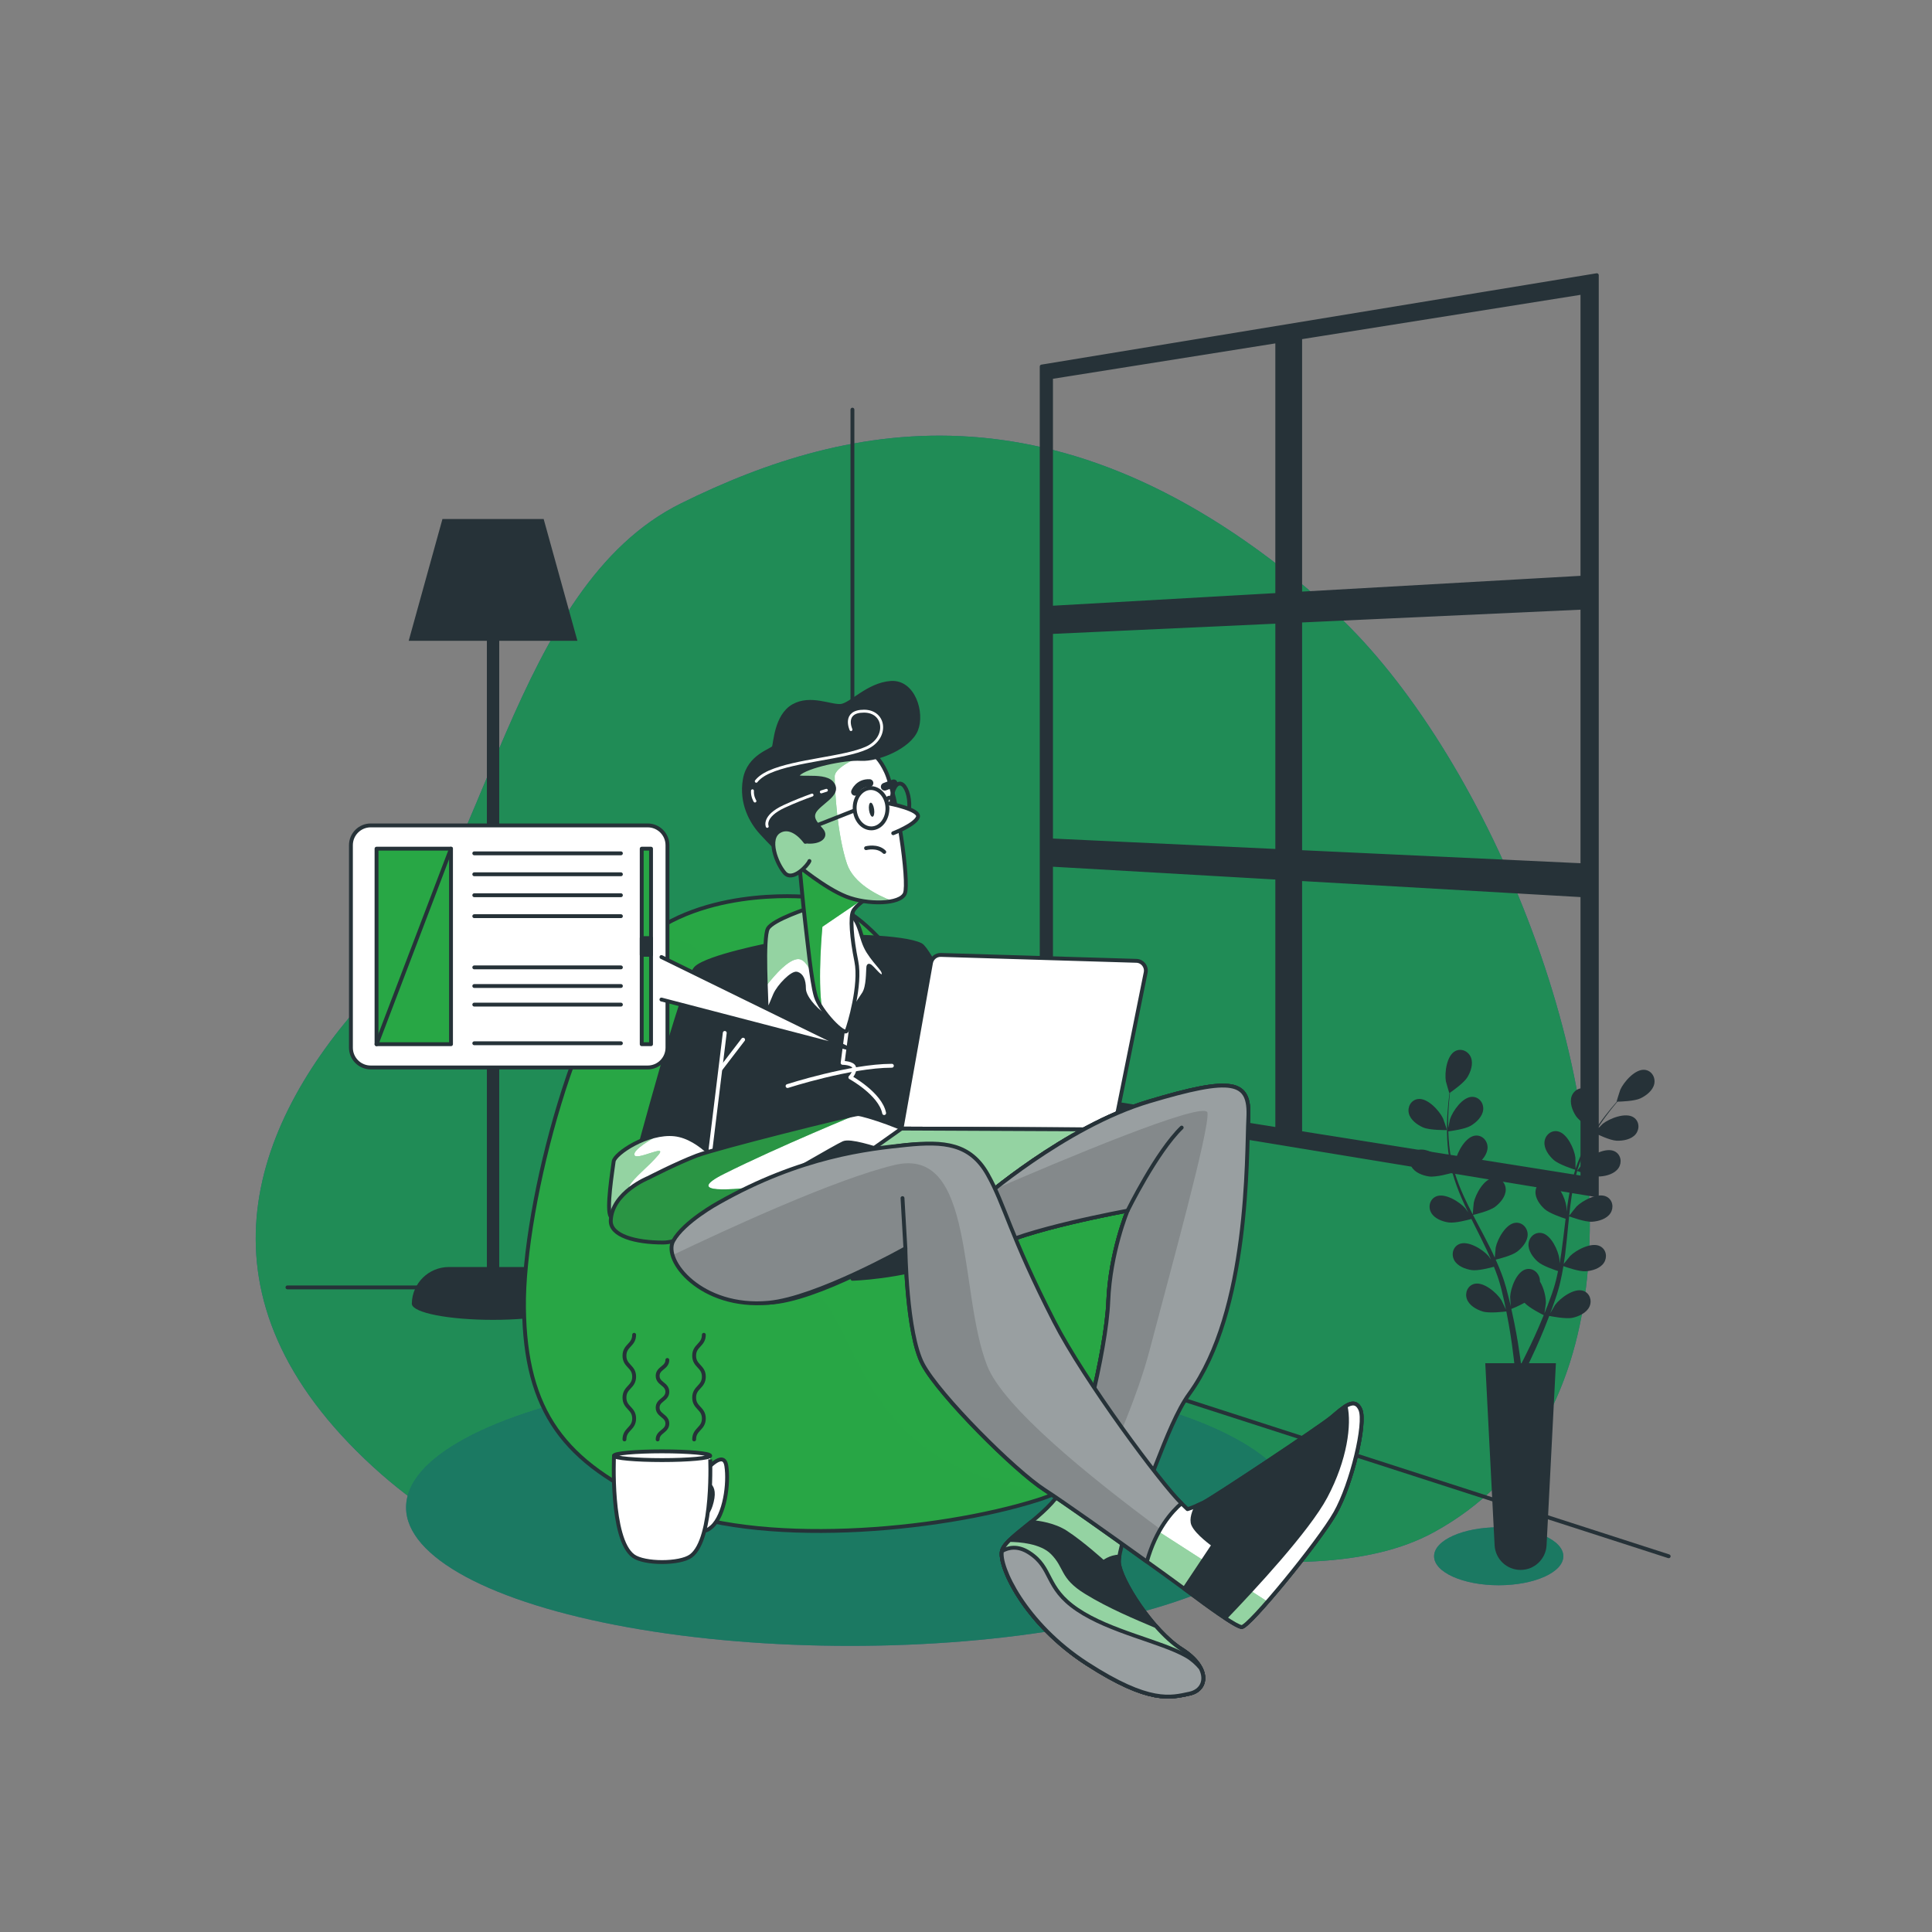 <?xml version="1.0" encoding="utf-8"?>
<!-- Generator: Adobe Illustrator 16.0.0, SVG Export Plug-In . SVG Version: 6.00 Build 0)  -->
<!DOCTYPE svg PUBLIC "-//W3C//DTD SVG 1.0//EN" "http://www.w3.org/TR/2001/REC-SVG-20010904/DTD/svg10.dtd">
<svg version="1.0" xmlns:x="http://ns.adobe.com/Extensibility/1.0/" xmlns:i="http://ns.adobe.com/AdobeIllustrator/10.0/" xmlns:graph="http://ns.adobe.com/Graphs/1.0/"
	 xmlns="http://www.w3.org/2000/svg" xmlns:xlink="http://www.w3.org/1999/xlink" xmlns:a="http://ns.adobe.com/AdobeSVGViewerExtensions/3.0/"
	 x="0px" y="0px" width="500px" height="500px" viewBox="0 0 500 500" enable-background="new 0 0 500 500" xml:space="preserve">
<rect x="0" y="0" width="500" height="500" fill="#808080" stroke="none"/>
<g id="Background_Simple">
	<g>
		<path fill="#0F4C81" d="M410.462,333.103c7.476-61.053-28.745-142.198-66.297-175.707
			c-67.794-60.492-124.115-48.794-167.919-27.126c-43.805,21.668-50.063,94.005-80.31,126.734
			c-30.246,32.729-47.452,76.751-1.561,120.573c45.891,43.823,82.913,21.556,130.89,18.778
			c47.977-2.776,111.598,19.104,146.018,0.077C395.317,383.146,407.157,360.087,410.462,333.103z"/>
		<path opacity="0.7" fill="#28A745" d="M410.462,333.103c7.476-61.053-28.745-142.198-66.297-175.707
			c-67.794-60.492-124.115-48.794-167.919-27.126c-43.805,21.668-50.063,94.005-80.31,126.734
			c-30.246,32.729-47.452,76.751-1.561,120.573c45.891,43.823,82.913,21.556,130.89,18.778
			c47.977-2.776,111.598,19.104,146.018,0.077C395.317,383.146,407.157,360.087,410.462,333.103z"/>
	</g>
</g>
<g id="Background">
	<g>
		<g>
			
				<line fill="none" stroke="#263238" stroke-linecap="round" stroke-linejoin="round" stroke-miterlimit="10" x1="220.608" y1="330.952" x2="220.608" y2="106.013"/>
			<polyline fill="none" stroke="#263238" stroke-linecap="round" stroke-linejoin="round" stroke-miterlimit="10" points="
				74.393,333.177 216.285,333.177 431.853,402.759 			"/>
		</g>
		<path fill="#263238" d="M139.032,327.902h-9.829V165.837h20.229l-8.732-31.511h-26.195l-8.732,31.511h20.229v162.065h-9.829
			c-5.24,0-9.493,4.2-9.591,9.418c-0.002,0.023-0.009,0.048-0.009,0.072c0,0.011,0.003,0.021,0.004,0.031
			c0,0.026-0.004,0.052-0.004,0.078l0,0h0.014c0.293,2.261,9.578,4.075,20.997,4.075s20.703-1.814,20.997-4.075h0.052l0,0
			C148.632,332.2,144.334,327.902,139.032,327.902z"/>
		<path fill="#263238" stroke="#263238" stroke-linecap="round" stroke-linejoin="round" stroke-miterlimit="10" d="M269.589,94.858
			v190.825l143.667,23.636V71.222L269.589,94.858z M409.532,149.498l-73.05,4.137V87.342l73.05-11.624V149.498z M336.482,160.613
			l73.05-3.35v66.661l-73.05-3.415V160.613z M330.556,220.232l-58.552-2.737V163.57l58.552-2.685V220.232z M330.556,88.285v65.686
			l-58.552,3.316V97.603L330.556,88.285z M272.004,223.778l58.552,3.369v65.109l-58.552-9.316V223.778z M336.482,293.199v-65.711
			l73.05,4.203v73.132L336.482,293.199z"/>
	</g>
</g>
<g id="Character">
	<g>
		<g>
			<g>
				<ellipse fill="#0F4C81" cx="220.037" cy="390.139" rx="114.946" ry="35.814"/>
				<ellipse opacity="0.5" fill="#28A745" cx="220.037" cy="390.139" rx="114.946" ry="35.814"/>
			</g>
			<g>
				<defs>
					<path id="XMLID_4_" d="M210.326,232.238c0,0-26.05-3.085-43.188,10.283c-17.138,13.367-31.876,69.237-31.534,95.973
						s10.283,40.103,35.304,51.071c25.021,10.968,71.637,6.854,97.687-1.371c26.05-8.227,34.618-37.019,34.275-52.442
						s-17.48-33.248-23.308-37.019c-5.826-3.77-22.279-11.653-30.505-23.993C240.831,262.4,228.834,235.665,210.326,232.238z"/>
				</defs>
				<use xlink:href="#XMLID_4_"  overflow="visible" fill="#28A745"/>
				<clipPath id="XMLID_17_">
					<use xlink:href="#XMLID_4_"  overflow="visible"/>
				</clipPath>
				<path opacity="0.13" clip-path="url(#XMLID_17_)" fill="#28A745" d="M273.372,386.371c-9.85-1.329-21.53-4.003-30.372-9.371
					c-18.667-11.333-23.333-32.667-30-40.667s-18.667-7.333-24-16c-5.333-8.666,3.333-72.667-12-76.667
					c-4.12-1.075-7.222-1.423-9.566-1.365c-0.098,0.075-0.199,0.143-0.296,0.219c-17.138,13.367-31.876,69.237-31.534,95.973
					s10.283,40.103,35.304,51.071c25.021,10.968,71.637,6.854,97.687-1.371C270.259,387.668,271.849,387.056,273.372,386.371z"/>
				
					<use xlink:href="#XMLID_4_"  overflow="visible" fill="none" stroke="#263238" stroke-linecap="round" stroke-linejoin="round" stroke-miterlimit="10"/>
			</g>
			<g>
				<g>
					<path fill="#263238" stroke="#263238" stroke-linecap="round" stroke-linejoin="round" stroke-miterlimit="10" d="
						M200.068,244.319c0,0-17,3.25-20,6.25s-15.5,50-15.5,50s5.5-1.5,10.5,0.5s5.5,7.25,6,9.75s0.75,9,0.75,9
						s50.534-4.515,61.284-7.015c10.75-2.5,27.11-3.649,27.11-3.649s-27.644-62.336-31.894-64.586s-22-2.5-24.5-2
						S200.068,244.319,200.068,244.319z"/>
					
						<line fill="none" stroke="#FFFFFF" stroke-linecap="round" stroke-linejoin="round" stroke-miterlimit="10" x1="183.318" y1="302.069" x2="187.568" y2="267.319"/>
					
						<line fill="none" stroke="#FFFFFF" stroke-linecap="round" stroke-linejoin="round" stroke-miterlimit="10" x1="186.568" y1="276.569" x2="192.318" y2="269.069"/>
					<path fill="none" stroke="#FFFFFF" stroke-linecap="round" stroke-linejoin="round" stroke-miterlimit="10" d="
						M203.818,281.069c0,0,16.25-5.25,27-5.25"/>
					<path fill="none" stroke="#FFFFFF" stroke-linecap="round" stroke-linejoin="round" stroke-miterlimit="10" d="
						M219.156,266.736l-1.088,8.333c0,0,2.75,0,3,1.25s-1,2.5-1,2.5s7.75,4.25,8.75,9.25"/>
				</g>
				<g>
					<defs>
						<path id="XMLID_14_" d="M209.401,234.986c0,0-9.333,3-10.667,5.333c-1.333,2.333-0.333,18.667-0.333,20.667
							s1.167-1.167,2.167-3.5c1-2.334,4.5-5.834,5.667-5.5c1.167,0.333,1.833,1.666,1.833,3.833s2.667,5.167,5,6.833
							c2.333,1.667,4.5,3.334,4.5,3.334s4.833-7,6-8.834c1.167-1.833,1-5.666,1.167-7c0.167-1.333,3.167,3.667,3.833,2.333
							c0.667-1.334-1.5-2.5-3.833-6.167c-2.333-3.667-1.667-7.5-5.167-10.167S212.068,234.319,209.401,234.986z"/>
					</defs>
					<use xlink:href="#XMLID_14_"  overflow="visible" fill="#FFFFFF"/>
					<clipPath id="XMLID_18_">
						<use xlink:href="#XMLID_14_"  overflow="visible"/>
					</clipPath>
					<path clip-path="url(#XMLID_18_)" fill="#28A745" d="M198.735,240.319c-0.89,1.557-0.741,9.345-0.543,14.95
						c2.125-2.743,6.514-7.915,9.058-6.937c3.237,1.245,4.482,10.458,4.482,10.458l-2.187-23.84
						c-0.047,0.012-0.097,0.023-0.143,0.035C209.401,234.986,200.068,237.986,198.735,240.319z"/>
					<path opacity="0.5" clip-path="url(#XMLID_18_)" fill="#FFFFFF" d="M198.735,240.319c-0.89,1.557-0.741,9.345-0.543,14.95
						c2.125-2.743,6.514-7.915,9.058-6.937c3.237,1.245,4.482,10.458,4.482,10.458l-2.187-23.84
						c-0.047,0.012-0.097,0.023-0.143,0.035C209.401,234.986,200.068,237.986,198.735,240.319z"/>
					
						<use xlink:href="#XMLID_14_"  overflow="visible" fill="none" stroke="#263238" stroke-linecap="round" stroke-linejoin="round" stroke-miterlimit="10"/>
				</g>
				<g>
					<defs>
						<path id="XMLID_15_" d="M187.318,302.569c0,0-5.75-8.25-12.75-9s-15.5,5-15.75,7s-2,12.75-0.75,14.25s6,2.75,15.25-0.25
							S186.318,307.819,187.318,302.569z"/>
					</defs>
					<use xlink:href="#XMLID_15_"  overflow="visible" fill="#FFFFFF"/>
					<clipPath id="XMLID_19_">
						<use xlink:href="#XMLID_15_"  overflow="visible"/>
					</clipPath>
					<path clip-path="url(#XMLID_19_)" fill="#28A745" d="M163.925,314.564c0,0-1.992-5.727-0.996-7.719
						c0.996-1.991,4.979-4.979,7.47-7.967c2.49-2.988-5.831,1.69-6.225,0c-0.317-1.361,4.384-4.075,6.235-5.085
						c-5.82,1.113-11.39,5.162-11.592,6.775c-0.25,2-2,12.75-0.75,14.25c0.646,0.774,2.232,1.477,4.881,1.567
						C163.552,315.335,163.925,314.564,163.925,314.564z"/>
					<path opacity="0.5" clip-path="url(#XMLID_19_)" fill="#FFFFFF" d="M163.925,314.564c0,0-1.992-5.727-0.996-7.719
						c0.996-1.991,4.979-4.979,7.47-7.967c2.49-2.988-5.831,1.69-6.225,0c-0.317-1.361,4.384-4.075,6.235-5.085
						c-5.82,1.113-11.39,5.162-11.592,6.775c-0.25,2-2,12.75-0.75,14.25c0.646,0.774,2.232,1.477,4.881,1.567
						C163.552,315.335,163.925,314.564,163.925,314.564z"/>
					
						<use xlink:href="#XMLID_15_"  overflow="visible" fill="none" stroke="#263238" stroke-linecap="round" stroke-linejoin="round" stroke-miterlimit="10"/>
				</g>
			</g>
			<g>
				<defs>
					<path id="XMLID_8_" d="M167.818,304.819c0,0-9.382,3.724-9.75,11c-0.204,4.026,6.5,5.75,13.5,5.75s17-8.75,23.5-12.5
						s21.5-12.5,23.25-13.25s7.75,1.25,10.25,2s7.25,0.75,7.25,0.75s3.5,5.5,5.25,5.5s-3.75-8.25-4.5-10s-13-5.75-14.5-5.75
						s-36.5,8.75-41.75,10.75S167.818,304.819,167.818,304.819z"/>
				</defs>
				<use xlink:href="#XMLID_8_"  overflow="visible" fill="#FFFFFF"/>
				<clipPath id="XMLID_20_">
					<use xlink:href="#XMLID_8_"  overflow="visible"/>
				</clipPath>
				<path clip-path="url(#XMLID_20_)" fill="#28A745" d="M187.425,303.778c14.296-7.148,34.643-15.459,34.643-15.459
					c-1.5,0-36.5,8.75-41.75,10.75s-12.5,5.75-12.5,5.75s-9.382,3.724-9.75,11c-0.204,4.026,6.5,5.75,13.5,5.75s17-8.75,23.5-12.5
					c1.103-0.636,2.454-1.418,3.939-2.278C189.456,308.021,176.695,309.144,187.425,303.778z"/>
				<path opacity="0.5" clip-path="url(#XMLID_20_)" fill="#2C8545" d="M187.425,303.778c14.296-7.148,34.643-15.459,34.643-15.459
					c-1.5,0-36.5,8.75-41.75,10.75s-12.5,5.75-12.5,5.75s-9.382,3.724-9.75,11c-0.204,4.026,6.5,5.75,13.5,5.75s17-8.75,23.5-12.5
					c1.103-0.636,2.454-1.418,3.939-2.278C189.456,308.021,176.695,309.144,187.425,303.778z"/>
				
					<use xlink:href="#XMLID_8_"  overflow="visible" fill="none" stroke="#263238" stroke-linecap="round" stroke-linejoin="round" stroke-miterlimit="10"/>
			</g>
			<g>
				<path fill="#FFFFFF" stroke="#263238" stroke-linecap="round" stroke-linejoin="round" stroke-miterlimit="10" d="
					M240.937,249.216l-7.619,42.853l55,0.25l8.181-40.636c0.308-1.532-0.836-2.974-2.398-3.021l-50.603-1.527
					C242.246,247.097,241.156,247.983,240.937,249.216z"/>
				<g>
					<defs>
						<polygon id="XMLID_9_" points="233.318,292.069 206.537,311.011 267.787,309.261 288.318,292.319 						"/>
					</defs>
					<use xlink:href="#XMLID_9_"  overflow="visible" fill="#FFFFFF"/>
					<clipPath id="XMLID_21_">
						<use xlink:href="#XMLID_9_"  overflow="visible"/>
					</clipPath>
					<polygon clip-path="url(#XMLID_21_)" fill="#28A745" points="233.318,292.069 206.537,311.011 267.787,309.261 
						288.318,292.319 					"/>
					<polygon opacity="0.5" clip-path="url(#XMLID_21_)" fill="#FFFFFF" points="233.318,292.069 206.537,311.011 267.787,309.261 
						288.318,292.319 					"/>
					
						<use xlink:href="#XMLID_9_"  overflow="visible" fill="none" stroke="#263238" stroke-linecap="round" stroke-linejoin="round" stroke-miterlimit="10"/>
				</g>
			</g>
			<g>
				<defs>
					<path id="XMLID_12_" d="M253.568,310.819c0,0,22-19.25,43.75-25.75s26.25-5.5,25.75,4.25s-11,60.75-18,73.75
						s-15.75,36.75-15.5,41.25s8.75,17.75,16.25,22.5s6.75,10.5,2,11.5s-10.25,2.75-26.5-7.75s-23-25.5-22-29.25
						s11.5-8.75,15.75-16.25s11.25-35.5,11.75-48.25s5-23.5,5-23.5s-27.5,5-35.5,10L253.568,310.819z"/>
				</defs>
				<use xlink:href="#XMLID_12_"  overflow="visible" fill="#FFFFFF"/>
				<clipPath id="XMLID_22_">
					<use xlink:href="#XMLID_12_"  overflow="visible"/>
				</clipPath>
				<path clip-path="url(#XMLID_22_)" fill="#28A745" d="M253.568,310.819c0,0,22-19.25,43.75-25.75s26.25-5.5,25.75,4.25
					s-11,60.75-18,73.75s-15.75,36.75-15.5,41.25s8.75,17.75,16.25,22.5s6.75,10.5,2,11.5s-10.25,2.75-26.5-7.75s-23-25.5-22-29.25
					s11.5-8.75,15.75-16.25s11.25-35.5,11.75-48.25s5-23.5,5-23.5s-27.5,5-35.5,10L253.568,310.819z"/>
				<path opacity="0.5" clip-path="url(#XMLID_22_)" fill="#FFFFFF" d="M253.568,310.819c0,0,22-19.25,43.75-25.75
					s26.25-5.5,25.75,4.25s-11,60.75-18,73.75s-15.75,36.75-15.5,41.25s8.75,17.75,16.25,22.5s6.75,10.5,2,11.5
					s-10.25,2.75-26.5-7.75s-23-25.5-22-29.25s11.5-8.75,15.75-16.25s11.25-35.5,11.75-48.25s5-23.5,5-23.5s-27.5,5-35.5,10
					L253.568,310.819z"/>
				
					<use xlink:href="#XMLID_12_"  overflow="visible" fill="none" stroke="#263238" stroke-linecap="round" stroke-linejoin="round" stroke-miterlimit="10"/>
			</g>
			<path fill="#FFFFFF" stroke="#263238" stroke-linecap="round" stroke-linejoin="round" stroke-miterlimit="10" d="
				M275.068,385.069c-0.318,0.562-0.681,1.104-1.063,1.64c3.856,0.433,9.42,1.799,14.063,5.86c1.354,1.186,2.472,2.285,3.418,3.306
				c2.928-9.345,8.682-23.705,13.582-32.806c7-13,17.5-64,18-73.75s-4-10.75-25.75-4.25s-43.75,25.75-43.75,25.75l2.75,12.5
				c8-5,35.5-10,35.5-10s-4.5,10.75-5,23.5S279.318,377.569,275.068,385.069z"/>
			<g>
				<defs>
					<path id="XMLID_2_" d="M275.068,385.069c-0.318,0.562-0.681,1.104-1.063,1.64c3.856,0.433,9.42,1.799,14.063,5.86
						c1.354,1.186,2.472,2.285,3.418,3.306c4.793-6.432,10.181-26.75,16.263-35.105c15.715-21.591,14.819-61.7,15.319-71.45
						s-4-10.75-25.75-4.25s-43.75,25.75-43.75,25.75l2.75,12.5c8-5,35.5-10,35.5-10s-4.5,10.75-5,23.5
						S279.318,377.569,275.068,385.069z"/>
				</defs>
				<use xlink:href="#XMLID_2_"  overflow="visible" fill="#263238"/>
				<clipPath id="XMLID_23_">
					<use xlink:href="#XMLID_2_"  overflow="visible"/>
				</clipPath>
				<path opacity="0.53" clip-path="url(#XMLID_23_)" fill="#FFFFFF" d="M275.068,385.069c-0.318,0.562-0.681,1.104-1.063,1.64
					c3.856,0.433,9.42,1.799,14.063,5.86c1.354,1.186,2.472,2.285,3.418,3.306c4.793-6.432,10.181-26.75,16.263-35.105
					c15.715-21.591,14.819-61.7,15.319-71.45s-4-10.75-25.75-4.25s-43.75,25.75-43.75,25.75l2.75,12.5c8-5,35.5-10,35.5-10
					s-4.5,10.75-5,23.5S279.318,377.569,275.068,385.069z"/>
				<path opacity="0.14" clip-path="url(#XMLID_23_)" d="M312.5,288c-0.395-3.551-39.063,12.815-55.37,19.882
					c-2.263,1.803-3.562,2.938-3.562,2.938l2.75,12.5c8-5,35.5-10,35.5-10s-4.5,10.75-5,23.5s-7.5,40.75-11.75,48.25
					c-0.318,0.562-0.681,1.104-1.063,1.639c2.251,0.253,5.084,0.829,7.976,2.068c6.056-12.805,12.473-27.648,15.519-39.276
					C303,328.5,313,292.5,312.5,288z"/>
				
					<path clip-path="url(#XMLID_23_)" fill="none" stroke="#263238" stroke-linecap="round" stroke-linejoin="round" stroke-miterlimit="10" d="
					M291.818,313.319c0,0,7.5-15.25,14-21.5"/>
				
					<use xlink:href="#XMLID_2_"  overflow="visible" fill="none" stroke="#263238" stroke-linecap="round" stroke-linejoin="round" stroke-miterlimit="10"/>
			</g>
			<path fill="#263238" stroke="#263238" stroke-linecap="round" stroke-linejoin="round" stroke-miterlimit="10" d="
				M220.608,330.952c0,0,12.339-0.343,23.65-4.456c11.311-4.113-9.254-11.653-17.138-7.54
				C219.237,323.068,220.608,330.952,220.608,330.952z"/>
			<g>
				<defs>
					<path id="XMLID_10_" d="M188.068,314.819c0,0-8,4.5-10.75,9.5s9.083,13.333,21.583,12.833s35.417-14.083,35.417-14.083
						s0.25,22,4.5,30s23.75,27.5,31.5,32.5s33.75,23.75,37.75,26.75s11.5,8.5,13.25,8.75s20-22,24.25-29.5s8-23.25,6.5-26.75
						s-4.5-0.5-7.5,2s-30.5,20.75-33,22s-4.25,1.75-4.25,1.75s-22.5-21.5-34.5-38s-13-37.75-17.5-45.75c-4.5-8-11-11.5-20.75-10.5
						S204.568,302.569,188.068,314.819z"/>
				</defs>
				<use xlink:href="#XMLID_10_"  overflow="visible" fill="#FFFFFF"/>
				<clipPath id="XMLID_24_">
					<use xlink:href="#XMLID_10_"  overflow="visible"/>
				</clipPath>
				<path clip-path="url(#XMLID_24_)" fill="#28A745" d="M293.853,402.021c6.677,4.783,12.491,9.005,14.216,10.298
					c4,3,11.5,8.5,13.25,8.75c0.62,0.089,3.32-2.659,6.731-6.569l-28.631-18.416L293.853,402.021z"/>
				<path opacity="0.5" clip-path="url(#XMLID_24_)" fill="#FFFFFF" d="M293.853,402.021c6.677,4.783,12.491,9.005,14.216,10.298
					c4,3,11.5,8.5,13.25,8.75c0.62,0.089,3.32-2.659,6.731-6.569l-28.631-18.416L293.853,402.021z"/>
				
					<use xlink:href="#XMLID_10_"  overflow="visible" fill="none" stroke="#263238" stroke-linecap="round" stroke-linejoin="round" stroke-miterlimit="10"/>
			</g>
			<g>
				<defs>
					<path id="XMLID_1_" d="M305.766,389.066c-5.287-5.157-25.12-31.768-32.947-47.066c-11.47-22.418-12.704-30.058-17.204-38.058
						s-11.296-8.623-21.046-7.623s-27.194,2.81-48.599,14.949c0,0-8.984,4.884-11.734,9.884s7.262,17.591,24.667,16
						c12.458-1.138,35.417-14.083,35.417-14.083s0.25,22,4.5,30s23.75,27.5,31.5,32.5c4.914,3.171,17.164,11.868,26.493,18.575
						C299.151,395.772,303.284,391.186,305.766,389.066z"/>
				</defs>
				<use xlink:href="#XMLID_1_"  overflow="visible" fill="#263238"/>
				<clipPath id="XMLID_25_">
					<use xlink:href="#XMLID_1_"  overflow="visible"/>
				</clipPath>
				<path opacity="0.53" clip-path="url(#XMLID_25_)" fill="#FFFFFF" d="M305.766,389.066c-5.287-5.157-25.12-31.768-32.947-47.066
					c-11.47-22.418-12.704-30.058-17.204-38.058s-11.296-8.623-21.046-7.623s-27.194,2.81-48.599,14.949
					c0,0-8.984,4.884-11.734,9.884s7.262,17.591,24.667,16c12.458-1.138,35.417-14.083,35.417-14.083s0.25,22,4.5,30
					s23.75,27.5,31.5,32.5c4.914,3.171,17.164,11.868,26.493,18.575C299.151,395.772,303.284,391.186,305.766,389.066z"/>
				<path opacity="0.14" clip-path="url(#XMLID_25_)" d="M255.5,353.5c-7.5-19-3-57-24-52
					c-15.303,3.644-43.346,16.578-57.438,23.329c1.664,5.737,10.865,13.601,24.839,12.323c12.458-1.138,35.417-14.083,35.417-14.083
					s0.25,22,4.5,30s23.75,27.5,31.5,32.5c4.914,3.171,17.164,11.868,26.493,18.575c0.946-3.386,2.187-6.143,3.491-8.377
					C281.683,382.013,259.687,364.105,255.5,353.5z"/>
				
					<line clip-path="url(#XMLID_25_)" fill="none" stroke="#263238" stroke-linecap="round" stroke-linejoin="round" stroke-miterlimit="10" x1="234.318" y1="323.069" x2="233.568" y2="310.069"/>
				
					<use xlink:href="#XMLID_1_"  overflow="visible" fill="none" stroke="#263238" stroke-linecap="round" stroke-linejoin="round" stroke-miterlimit="10"/>
			</g>
			<path fill="#263238" stroke="#263238" stroke-linecap="round" stroke-linejoin="round" stroke-miterlimit="10" d="
				M308.068,412.319c4,3,11.5,8.5,13.25,8.75s20-22,24.25-29.5s8-23.25,6.5-26.75s-4.5-0.5-7.5,2s-30.5,20.75-33,22
				c-0.655,0.327-1.254,0.601-1.788,0.83c-0.724,1.368-1.596,3.494-0.962,4.92c1,2.25,5.25,5.25,5.25,5.25l-7.563,11.345
				C307.178,411.658,307.713,412.054,308.068,412.319z"/>
			<g>
				<defs>
					<path id="XMLID_11_" d="M345.568,391.569c4.25-7.5,8-23.25,6.5-26.75c-0.869-2.027-2.243-1.868-3.827-0.894
						c1.052,4.678-0.011,13.688-5.173,23.394c-4.607,8.66-18.848,23.966-26.022,31.421c1.947,1.283,3.572,2.229,4.272,2.329
						C323.068,421.319,341.318,399.069,345.568,391.569z"/>
				</defs>
				<use xlink:href="#XMLID_11_"  overflow="visible" fill="#FFFFFF"/>
				<clipPath id="XMLID_26_">
					<use xlink:href="#XMLID_11_"  overflow="visible"/>
				</clipPath>
				<path clip-path="url(#XMLID_26_)" fill="#28A745" d="M321.573,421.004c0.064-0.029,0.136-0.068,0.214-0.117
					c0.022-0.015,0.044-0.025,0.068-0.042c0.101-0.067,0.213-0.149,0.334-0.245c0.038-0.03,0.079-0.064,0.119-0.097
					c0.092-0.075,0.188-0.157,0.291-0.246c0.053-0.047,0.106-0.094,0.162-0.144c0.124-0.111,0.253-0.23,0.389-0.358
					c0.078-0.074,0.16-0.153,0.242-0.232c0.106-0.104,0.215-0.209,0.328-0.321c0.092-0.092,0.187-0.187,0.283-0.284
					c0.09-0.091,0.183-0.187,0.275-0.282c0.229-0.235,0.467-0.483,0.715-0.747c0.038-0.04,0.075-0.079,0.114-0.12
					c0.146-0.155,0.295-0.316,0.446-0.48c0.059-0.063,0.117-0.127,0.176-0.191c0.523-0.568,1.077-1.185,1.656-1.841
					c0.016-0.017,0.03-0.034,0.046-0.051c0.202-0.229,0.406-0.462,0.613-0.7c0.001-0.001,0.003-0.002,0.004-0.004l-4.365-2.808
					c-2.489,2.701-4.798,5.136-6.639,7.048c0,0,0,0,0.001,0.001c0.23,0.151,0.456,0.299,0.677,0.44
					c0.032,0.021,0.063,0.04,0.094,0.06c0.211,0.135,0.418,0.267,0.618,0.39c0.004,0.003,0.008,0.005,0.012,0.008
					c0.342,0.211,0.659,0.398,0.96,0.571c0.094,0.053,0.19,0.109,0.279,0.158c0.099,0.055,0.188,0.101,0.28,0.149
					c0.11,0.058,0.218,0.113,0.318,0.163c0.075,0.037,0.148,0.071,0.219,0.104c0.108,0.05,0.209,0.092,0.305,0.13
					c0.051,0.02,0.104,0.042,0.15,0.059c0.136,0.047,0.26,0.082,0.359,0.097c0.049,0.007,0.114-0.01,0.188-0.037
					C321.527,421.024,321.551,421.015,321.573,421.004z"/>
				<path opacity="0.5" clip-path="url(#XMLID_26_)" fill="#FFFFFF" d="M321.573,421.004c0.064-0.029,0.136-0.068,0.214-0.117
					c0.022-0.015,0.044-0.025,0.068-0.042c0.101-0.067,0.213-0.149,0.334-0.245c0.038-0.03,0.079-0.064,0.119-0.097
					c0.092-0.075,0.188-0.157,0.291-0.246c0.053-0.047,0.106-0.094,0.162-0.144c0.124-0.111,0.253-0.23,0.389-0.358
					c0.078-0.074,0.16-0.153,0.242-0.232c0.106-0.104,0.215-0.209,0.328-0.321c0.092-0.092,0.187-0.187,0.283-0.284
					c0.09-0.091,0.183-0.187,0.275-0.282c0.229-0.235,0.467-0.483,0.715-0.747c0.038-0.04,0.075-0.079,0.114-0.12
					c0.146-0.155,0.295-0.316,0.446-0.48c0.059-0.063,0.117-0.127,0.176-0.191c0.523-0.568,1.077-1.185,1.656-1.841
					c0.016-0.017,0.03-0.034,0.046-0.051c0.202-0.229,0.406-0.462,0.613-0.7c0.001-0.001,0.003-0.002,0.004-0.004l-4.365-2.808
					c-2.489,2.701-4.798,5.136-6.639,7.048c0,0,0,0,0.001,0.001c0.23,0.151,0.456,0.299,0.677,0.44
					c0.032,0.021,0.063,0.04,0.094,0.06c0.211,0.135,0.418,0.267,0.618,0.39c0.004,0.003,0.008,0.005,0.012,0.008
					c0.342,0.211,0.659,0.398,0.96,0.571c0.094,0.053,0.19,0.109,0.279,0.158c0.099,0.055,0.188,0.101,0.28,0.149
					c0.11,0.058,0.218,0.113,0.318,0.163c0.075,0.037,0.148,0.071,0.219,0.104c0.108,0.05,0.209,0.092,0.305,0.13
					c0.051,0.02,0.104,0.042,0.15,0.059c0.136,0.047,0.26,0.082,0.359,0.097c0.049,0.007,0.114-0.01,0.188-0.037
					C321.527,421.024,321.551,421.015,321.573,421.004z"/>
				
					<use xlink:href="#XMLID_11_"  overflow="visible" fill="none" stroke="#263238" stroke-linecap="round" stroke-linejoin="round" stroke-miterlimit="10"/>
			</g>
			<path fill="#263238" stroke="#263238" stroke-linecap="round" stroke-linejoin="round" stroke-miterlimit="10" d="
				M305.818,426.819c-7.5-4.75-16-18-16.25-22.5c-0.021-0.365,0.024-0.87,0.117-1.475c-2.376,0.029-4.117,1.475-4.117,1.475
				s-5.5-5-9.75-7.75c-3.045-1.97-6.977-2.526-8.968-2.685c-3.631,2.98-6.988,5.395-7.532,7.435c-1,3.75,5.75,18.75,22,29.25
				s21.75,8.75,26.5,7.75S313.318,431.569,305.818,426.819z"/>
			<path fill="#FFFFFF" stroke="#263238" stroke-linecap="round" stroke-linejoin="round" stroke-miterlimit="10" d="
				M257.818,401.819"/>
			<g>
				<defs>
					<path id="XMLID_13_" d="M305.818,426.819c-2.215-1.402-4.513-3.554-6.663-5.994c-5.16-2.191-12.044-5.037-18.087-8.756
						c-6.5-4-5-6.5-8.75-10.25c-2.878-2.878-8.539-3.251-11.023-3.271c-1.025,0.998-1.749,1.918-1.977,2.771
						c-1,3.75,5.75,18.75,22,29.25s21.75,8.75,26.5,7.75S313.318,431.569,305.818,426.819z"/>
				</defs>
				<use xlink:href="#XMLID_13_"  overflow="visible" fill="#FFFFFF"/>
				<clipPath id="XMLID_27_">
					<use xlink:href="#XMLID_13_"  overflow="visible"/>
				</clipPath>
				<path clip-path="url(#XMLID_27_)" fill="#28A745" d="M305.818,426.819c-2.215-1.402-4.513-3.554-6.663-5.994
					c-5.16-2.191-12.044-5.037-18.087-8.756c-6.5-4-5-6.5-8.75-10.25c-2.878-2.878-8.539-3.251-11.023-3.271
					c-1.025,0.998-1.749,1.918-1.977,2.771c-1,3.75,5.75,18.75,22,29.25s21.75,8.75,26.5,7.75S313.318,431.569,305.818,426.819z"/>
				<path opacity="0.5" clip-path="url(#XMLID_27_)" fill="#FFFFFF" d="M305.818,426.819c-2.215-1.402-4.513-3.554-6.663-5.994
					c-5.16-2.191-12.044-5.037-18.087-8.756c-6.5-4-5-6.5-8.75-10.25c-2.878-2.878-8.539-3.251-11.023-3.271
					c-1.025,0.998-1.749,1.918-1.977,2.771c-1,3.75,5.75,18.75,22,29.25s21.75,8.75,26.5,7.75S313.318,431.569,305.818,426.819z"/>
				
					<use xlink:href="#XMLID_13_"  overflow="visible" fill="none" stroke="#263238" stroke-linecap="round" stroke-linejoin="round" stroke-miterlimit="10"/>
			</g>
			<g>
				<defs>
					<path id="XMLID_3_" d="M307.068,428.569c-6.5-3.75-19.75-6.25-28.25-12s-6.25-10.75-12.5-14.75
						c-2.872-1.838-5.267-1.404-7.019-0.401c-0.868,3.898,5.899,18.736,22.019,29.151c16.25,10.5,21.75,8.75,26.5,7.75
						c3.157-0.665,4.528-3.431,2.903-6.604C309.696,430.483,308.483,429.386,307.068,428.569z"/>
				</defs>
				<use xlink:href="#XMLID_3_"  overflow="visible" fill="#263238"/>
				<clipPath id="XMLID_28_">
					<use xlink:href="#XMLID_3_"  overflow="visible"/>
				</clipPath>
				<path opacity="0.53" clip-path="url(#XMLID_28_)" fill="#FFFFFF" d="M307.068,428.569c-6.5-3.75-19.75-6.25-28.25-12
					s-6.25-10.75-12.5-14.75c-2.872-1.838-5.267-1.404-7.019-0.401c-0.868,3.898,5.899,18.736,22.019,29.151
					c16.25,10.5,21.75,8.75,26.5,7.75c3.157-0.665,4.528-3.431,2.903-6.604C309.696,430.483,308.483,429.386,307.068,428.569z"/>
				
					<use xlink:href="#XMLID_3_"  overflow="visible" fill="none" stroke="#263238" stroke-linecap="round" stroke-linejoin="round" stroke-miterlimit="10"/>
			</g>
			<g>
				<path fill="#FFFFFF" stroke="#263238" stroke-linecap="round" stroke-linejoin="round" stroke-miterlimit="10" d="
					M182.491,380.749c0,0,4.798-5.827,5.484-1.371s-0.343,12.682-3.77,15.767c-3.428,3.085-5.142-1.714-5.142-1.714l2.057-2.742
					c0,0,1.714,3.428,3.085-2.056c1.371-5.484-2.742-4.799-2.742-4.799L182.491,380.749z"/>
				<path fill="#FFFFFF" stroke="#263238" stroke-linecap="round" stroke-linejoin="round" stroke-miterlimit="10" d="
					M178.817,402.686c-2.84,2.103-12.092,2.103-14.932,0c-6.01-4.449-4.977-25.945-4.977-25.945h24.864
					C183.772,376.74,184.827,398.236,178.817,402.686z"/>
				<g>
					<path fill="none" stroke="#263238" stroke-linecap="round" stroke-linejoin="round" stroke-miterlimit="10" d="M161.61,372.522
						c0-2.707,2.506-2.707,2.506-5.413s-2.506-2.706-2.506-5.411c0-2.708,2.506-2.708,2.506-5.415c0-2.71-2.506-2.71-2.506-5.419
						c0-2.71,2.506-2.71,2.506-5.42"/>
					<path fill="none" stroke="#263238" stroke-linecap="round" stroke-linejoin="round" stroke-miterlimit="10" d="M170.2,372.522
						c0-2.055,2.506-2.055,2.506-4.109s-2.506-2.055-2.506-4.109c0-2.058,2.506-2.058,2.506-4.114c0-2.058-2.506-2.058-2.506-4.116
						c0-2.058,2.506-2.058,2.506-4.116"/>
					<path fill="none" stroke="#263238" stroke-linecap="round" stroke-linejoin="round" stroke-miterlimit="10" d="
						M179.647,372.522c0-2.707,2.506-2.707,2.506-5.413s-2.506-2.706-2.506-5.411c0-2.708,2.506-2.708,2.506-5.415
						c0-2.71-2.506-2.71-2.506-5.419c0-2.71,2.506-2.71,2.506-5.42"/>
				</g>
				
					<ellipse fill="#FFFFFF" stroke="#263238" stroke-linecap="round" stroke-linejoin="round" stroke-miterlimit="10" cx="171.34" cy="376.74" rx="12.432" ry="1.133"/>
			</g>
			<g>
				<g>
					<defs>
						<path id="XMLID_5_" d="M206.721,222.024c0,0,1.165,12.63,1.655,16.614s1.609,15.449,2.759,19.24s7.414,10.383,8.021,8.858
							c0.607-1.525,3.704-11.821,2.463-17.944c-1.242-6.123-1.618-11.445-0.845-12.977c0.774-1.532,3.54-3.309,3.54-3.309
							s-4.935-2.475-9.389-5.468C210.47,224.044,207.335,220.666,206.721,222.024z"/>
					</defs>
					<use xlink:href="#XMLID_5_"  overflow="visible" fill="#FFFFFF"/>
					<clipPath id="XMLID_29_">
						<use xlink:href="#XMLID_5_"  overflow="visible"/>
					</clipPath>
					<path clip-path="url(#XMLID_29_)" fill="#28A745" d="M222.768,233.093l-1.021-1.947c-1.836-1.006-4.397-2.478-6.821-4.107
						c-4.455-2.994-7.59-6.373-8.204-5.015c0,0,1.165,12.63,1.655,16.614s1.609,15.449,2.759,19.24
						c0.281,0.926,0.869,2.018,1.602,3.118c-1.21-7.541,0.103-21.153,0.103-21.153L222.768,233.093z"/>
					<path opacity="0.5" clip-path="url(#XMLID_29_)" fill="#28A745" d="M222.768,233.093l-1.021-1.947
						c-1.836-1.006-4.397-2.478-6.821-4.107c-4.455-2.994-7.59-6.373-8.204-5.015c0,0,1.165,12.63,1.655,16.614
						s1.609,15.449,2.759,19.24c0.281,0.926,0.869,2.018,1.602,3.118c-1.21-7.541,0.103-21.153,0.103-21.153L222.768,233.093z"/>
					
						<use xlink:href="#XMLID_5_"  overflow="visible" fill="none" stroke="#263238" stroke-linecap="round" stroke-linejoin="round" stroke-miterlimit="10"/>
				</g>
				<g>
					<g>
						<g>
							<defs>
								<path id="XMLID_6_" d="M206.255,223.827c0,0,7.202,6.028,12.728,8.204c5.526,2.177,14.009,2.061,15.202-0.816
									c1.193-2.876-2.095-25.598-4.942-31.58c-2.847-5.981-5.897-6.079-10.921-6.534s-15.091,3.641-16.858,8.498
									s0.245,11.743,1.711,15.82C204.64,221.497,206.255,223.827,206.255,223.827z"/>
							</defs>
							<use xlink:href="#XMLID_6_"  overflow="visible" fill="#FFFFFF"/>
							<clipPath id="XMLID_30_">
								<use xlink:href="#XMLID_6_"  overflow="visible"/>
							</clipPath>
							<path clip-path="url(#XMLID_30_)" fill="#28A745" d="M219.194,223.562c-2.552-7.584-3.177-19.458-3.177-22.635
								c0-2.451,6.379-5.137,9.295-6.237c-1.908-1.181-4.129-1.329-6.991-1.588c-5.023-0.455-15.091,3.641-16.858,8.498
								s0.245,11.743,1.711,15.82c1.466,4.077,3.081,6.408,3.081,6.408s7.202,6.028,12.728,8.204
								c3.682,1.45,8.666,1.875,11.942,1.152C227.021,231.69,220.894,228.614,219.194,223.562z"/>
							<path opacity="0.5" clip-path="url(#XMLID_30_)" fill="#FFFFFF" d="M219.194,223.562c-2.552-7.584-3.177-19.458-3.177-22.635
								c0-2.451,6.379-5.137,9.295-6.237c-1.908-1.181-4.129-1.329-6.991-1.588c-5.023-0.455-15.091,3.641-16.858,8.498
								s0.245,11.743,1.711,15.82c1.466,4.077,3.081,6.408,3.081,6.408s7.202,6.028,12.728,8.204
								c3.682,1.45,8.666,1.875,11.942,1.152C227.021,231.69,220.894,228.614,219.194,223.562z"/>
							
								<use xlink:href="#XMLID_6_"  overflow="visible" fill="none" stroke="#263238" stroke-linecap="round" stroke-linejoin="round" stroke-miterlimit="10"/>
						</g>
						
							<ellipse transform="matrix(0.999 -0.039 0.039 0.999 -8.049 9.031)" fill="none" stroke="#263238" stroke-linecap="round" stroke-linejoin="round" stroke-miterlimit="10" cx="225.546" cy="209.139" rx="4.241" ry="5.219"/>
						
							<ellipse transform="matrix(0.999 -0.039 0.039 0.999 -8.002 9.335)" fill="none" stroke="#263238" stroke-linecap="round" stroke-linejoin="round" stroke-miterlimit="10" cx="233.162" cy="207.969" rx="2.284" ry="5.219"/>
						<path fill="#FFFFFF" stroke="#263238" stroke-linecap="round" stroke-linejoin="round" stroke-miterlimit="10" d="
							M230.077,207.936c0,0,8.26,1.571,7.467,3.561c-0.792,1.99-6.382,4.14-6.382,4.14"/>
						<path fill="none" stroke="#263238" stroke-linecap="round" stroke-linejoin="round" stroke-miterlimit="10" d="
							M229.571,207.017c0,0,0.116-1.021,1.394-0.368"/>
						
							<line fill="none" stroke="#263238" stroke-linecap="round" stroke-linejoin="round" stroke-miterlimit="10" x1="221.076" y1="209.776" x2="206.056" y2="215.686"/>
						
							<path fill="none" stroke="#263238" stroke-width="2" stroke-linecap="round" stroke-linejoin="round" stroke-miterlimit="10" d="
							M221.276,204.919c0,0,0.923-2.383,3.744-2.259"/>
						
							<line fill="none" stroke="#263238" stroke-width="2" stroke-linecap="round" stroke-linejoin="round" stroke-miterlimit="10" x1="231.279" y1="202.726" x2="228.967" y2="203.6"/>
						<path fill="none" stroke="#263238" stroke-linecap="round" stroke-linejoin="round" stroke-miterlimit="10" d="
							M224.136,219.504c0,0,2.971-0.784,4.709,0.982"/>
						
							<ellipse transform="matrix(0.991 -0.136 0.136 0.991 -26.328 32.482)" fill="#263238" cx="225.414" cy="209.612" rx="0.667" ry="1.833"/>
					</g>
					<g>
						<path fill="#263238" stroke="#263238" stroke-linecap="round" stroke-linejoin="round" stroke-miterlimit="10" d="
							M207.46,215.728c0,0-1.009,1.998,1.824,2.104c2.833,0.106,4.737-1.275,3.365-2.962s-3.396-3.348-1.309-5.607
							c2.087-2.258,6.147-4.159,3.872-6.681c-2.276-2.522-10.673-0.233-8.577-2.274c2.096-2.041,11.806-4.165,16.168-3.901
							c4.363,0.264,12.5-3.104,14.285-7.526s-0.713-12.595-6.572-12.146s-10.225,5.625-12.824,5.946
							c-2.599,0.32-7.934-2.517-12.403,0.053c-4.469,2.57-4.622,9.758-5.022,10.644s-6.442,2.212-7.506,8.348
							c-1.064,6.135,1.74,11.031,4.241,13.761c2.501,2.731,3.63,3.775,3.63,3.775L207.46,215.728z"/>
						<g>
							
								<path fill="none" stroke="#FFFFFF" stroke-width="0.75" stroke-linecap="round" stroke-linejoin="round" stroke-miterlimit="10" d="
								M194.735,204.651c-0.099,1.516,0.646,2.659,0.646,2.659"/>
							
								<path fill="none" stroke="#FFFFFF" stroke-width="0.75" stroke-linecap="round" stroke-linejoin="round" stroke-miterlimit="10" d="
								M220.232,188.821c0,0-2.187-4.771,3.38-4.771s6.362,6.958,0.596,9.542c-5.765,2.584-18.29,3.181-25.049,6.163
								c-1.69,0.746-2.771,1.59-3.442,2.438"/>
							
								<path fill="none" stroke="#FFFFFF" stroke-width="0.75" stroke-linecap="round" stroke-linejoin="round" stroke-miterlimit="10" d="
								M210.165,205.761c-1.999,0.715-4.591,1.716-7.229,2.94c-5.567,2.584-4.374,5.169-4.374,5.169"/>
							
								<path fill="none" stroke="#FFFFFF" stroke-width="0.75" stroke-linecap="round" stroke-linejoin="round" stroke-miterlimit="10" d="
								M213.871,204.527c0,0-0.486,0.144-1.317,0.416"/>
						</g>
					</g>
					<g>
						<defs>
							<path id="XMLID_7_" d="M208.415,217.866c0,0-3.23-4.661-6.639-2.786c-3.409,1.875-0.753,8.517,1.297,10.831
								c2.049,2.313,6.016-1.978,6.407-3.082"/>
						</defs>
						<use xlink:href="#XMLID_7_"  overflow="visible" fill="#FFFFFF"/>
						<clipPath id="XMLID_31_">
							<use xlink:href="#XMLID_7_"  overflow="visible"/>
						</clipPath>
						<path clip-path="url(#XMLID_31_)" fill="#28A745" d="M208.415,217.866c0,0-3.23-4.661-6.639-2.786
							c-3.409,1.875-0.753,8.517,1.297,10.831c2.049,2.313,6.016-1.978,6.407-3.082"/>
						<path opacity="0.5" clip-path="url(#XMLID_31_)" fill="#FFFFFF" d="M208.415,217.866c0,0-3.23-4.661-6.639-2.786
							c-3.409,1.875-0.753,8.517,1.297,10.831c2.049,2.313,6.016-1.978,6.407-3.082"/>
						
							<use xlink:href="#XMLID_7_"  overflow="visible" fill="none" stroke="#263238" stroke-linecap="round" stroke-linejoin="round" stroke-miterlimit="10"/>
					</g>
				</g>
			</g>
		</g>
		<g>
			<path fill="#FFFFFF" stroke="#263238" stroke-linecap="round" stroke-linejoin="round" stroke-miterlimit="10" d="
				M167.617,276.258H95.939c-2.828,0-5.12-2.292-5.12-5.119v-52.404c0-2.828,2.292-5.12,5.12-5.12h71.678
				c2.828,0,5.12,2.292,5.12,5.12v52.404C172.737,273.966,170.444,276.258,167.617,276.258z"/>
			<polyline fill="#FFFFFF" stroke="#263238" stroke-linecap="round" stroke-linejoin="round" stroke-miterlimit="10" points="
				171.178,258.679 219.178,271.179 171.178,247.679 			"/>
			
				<rect x="97.445" y="219.639" fill="#28A745" stroke="#263238" stroke-linecap="round" stroke-linejoin="round" stroke-miterlimit="10" width="19.274" height="50.597"/>
			
				<rect x="166.076" y="219.639" fill="#28A745" stroke="#263238" stroke-linecap="round" stroke-linejoin="round" stroke-miterlimit="10" width="2.409" height="50.597"/>
			
				<rect x="166.076" y="242.775" fill="#263238" stroke="#263238" stroke-linecap="round" stroke-linejoin="round" stroke-miterlimit="10" width="2.409" height="4.324"/>
			
				<line fill="#FFFFFF" stroke="#263238" stroke-linecap="round" stroke-linejoin="round" stroke-miterlimit="10" x1="122.743" y1="220.843" x2="160.69" y2="220.843"/>
			
				<line fill="#FFFFFF" stroke="#263238" stroke-linecap="round" stroke-linejoin="round" stroke-miterlimit="10" x1="122.743" y1="226.264" x2="160.69" y2="226.264"/>
			
				<line fill="#FFFFFF" stroke="#263238" stroke-linecap="round" stroke-linejoin="round" stroke-miterlimit="10" x1="122.743" y1="231.685" x2="160.69" y2="231.685"/>
			
				<line fill="#FFFFFF" stroke="#263238" stroke-linecap="round" stroke-linejoin="round" stroke-miterlimit="10" x1="122.743" y1="237.106" x2="160.69" y2="237.106"/>
			
				<line fill="#FFFFFF" stroke="#263238" stroke-linecap="round" stroke-linejoin="round" stroke-miterlimit="10" x1="122.743" y1="250.358" x2="160.69" y2="250.358"/>
			
				<line fill="#FFFFFF" stroke="#263238" stroke-linecap="round" stroke-linejoin="round" stroke-miterlimit="10" x1="122.743" y1="255.177" x2="160.69" y2="255.177"/>
			
				<line fill="#FFFFFF" stroke="#263238" stroke-linecap="round" stroke-linejoin="round" stroke-miterlimit="10" x1="122.743" y1="259.995" x2="160.69" y2="259.995"/>
			
				<line fill="#FFFFFF" stroke="#263238" stroke-linecap="round" stroke-linejoin="round" stroke-miterlimit="10" x1="122.743" y1="269.995" x2="160.69" y2="269.995"/>
			
				<line fill="none" stroke="#263238" stroke-linecap="round" stroke-linejoin="round" stroke-miterlimit="10" x1="97.445" y1="270.235" x2="116.719" y2="219.639"/>
		</g>
	</g>
</g>
<g id="Plants">
	<g>
		<g>
			<ellipse fill="#0F4C81" cx="387.865" cy="402.759" rx="16.727" ry="7.504"/>
			<ellipse opacity="0.5" fill="#28A745" cx="387.865" cy="402.759" rx="16.727" ry="7.504"/>
		</g>
		<g>
			<path fill="#263238" d="M368.296,291.777c1.79,0.782,6.169,0.684,6.173,0.684c0.046-0.001-0.941-2.867-1.024-3.041
				c-0.961-2.01-3.999-5.328-6.471-4.994c-1.781,0.241-2.771,2.023-2.369,3.7C365.015,289.839,366.771,291.11,368.296,291.777z"/>
			<path fill="#263238" d="M425.656,276.872c-2.48-0.267-5.428,3.132-6.334,5.167c-0.078,0.177-0.986,3.067-0.941,3.067
				c0,0,0.043-0.001,0.054-0.001c-0.47,0.533-0.967,1.11-1.497,1.751c-0.971,1.192-2.056,2.548-3.138,4.103
				c-1.085,1.552-2.221,3.268-3.253,5.183c-1.038,1.919-2.031,3.989-2.779,6.256c-0.008,0.025-0.014,0.053-0.022,0.079
				c0.013-0.731-0.019-2.775-0.039-2.933c-0.287-2.209-2.139-6.31-4.592-6.763c-1.767-0.326-3.264,1.058-3.405,2.776
				c-0.144,1.756,1.129,3.512,2.37,4.621c1.399,1.249,5.284,2.46,5.594,2.556c-0.692,2.164-1.227,4.442-1.641,6.777
				c-0.238,1.334-0.438,2.686-0.619,4.044c-0.009-0.633-0.022-1.198-0.032-1.276c-0.287-2.21-2.139-6.31-4.591-6.764
				c-1.768-0.326-3.265,1.059-3.405,2.777c-0.145,1.755,1.129,3.512,2.369,4.62c1.26,1.125,4.551,2.224,5.426,2.503
				c-0.064,0.521-0.135,1.041-0.197,1.563c-0.299,2.504-0.586,5.004-0.943,7.447c-0.126,0.86-0.281,1.704-0.434,2.548
				c-0.009-0.562-0.021-1.034-0.03-1.105c-0.286-2.21-2.138-6.31-4.591-6.763c-1.768-0.327-3.265,1.057-3.405,2.776
				c-0.144,1.755,1.129,3.512,2.37,4.62c1.201,1.073,4.23,2.114,5.269,2.451c-0.183,0.86-0.363,1.722-0.578,2.547
				c-0.16,0.561-0.274,1.11-0.466,1.664c-0.179,0.552-0.355,1.099-0.529,1.64c-0.375,1.03-0.756,2.096-1.146,3.091
				c-0.267,0.695-0.533,1.352-0.8,2.014c0.135-0.855,0.363-2.535,0.366-2.678c0.034-1.48-0.491-3.886-1.537-5.577
				c0.007-0.219-0.006-0.437-0.041-0.652c-0.273-1.703-1.873-2.968-3.609-2.505c-2.411,0.643-3.939,4.873-4.054,7.098
				c-0.007,0.132,0.079,1.563,0.148,2.467c-0.122-0.524-0.233-1.035-0.365-1.573c-0.253-1.066-0.536-2.123-0.837-3.261
				c-0.165-0.545-0.331-1.095-0.499-1.649c-0.155-0.555-0.39-1.12-0.583-1.687c-0.477-1.304-1.023-2.602-1.603-3.896
				c0.934-0.225,4.235-1.066,5.562-2.084c1.319-1.013,2.72-2.67,2.707-4.431c-0.013-1.725-1.401-3.217-3.188-3.022
				c-2.48,0.27-4.633,4.221-5.083,6.402c-0.027,0.136-0.175,1.737-0.238,2.619c-0.354-0.776-0.704-1.552-1.089-2.325
				c-1.108-2.232-2.3-4.458-3.479-6.683c-0.361-0.682-0.713-1.365-1.068-2.048c0.333-0.076,4.28-0.991,5.765-2.131
				c1.32-1.013,2.721-2.67,2.708-4.432c-0.013-1.724-1.402-3.216-3.188-3.022c-2.48,0.27-4.633,4.221-5.083,6.402
				c-0.034,0.164-0.242,2.47-0.266,3.059c-0.781-1.504-1.546-3.01-2.239-4.525c-0.96-2.089-1.786-4.191-2.436-6.288
				c0.155-0.035,4.279-0.972,5.8-2.139c1.32-1.013,2.721-2.67,2.708-4.432c-0.013-1.724-1.402-3.216-3.188-3.022
				c-2.48,0.27-4.633,4.221-5.083,6.402c-0.035,0.171-0.258,2.651-0.266,3.104c-0.039-0.125-0.092-0.249-0.129-0.374
				c-0.665-2.247-1.027-4.507-1.263-6.64c-0.139-1.239-0.202-2.431-0.238-3.592c0.786-0.096,4.372-0.573,5.857-1.473
				c1.424-0.862,2.997-2.355,3.178-4.106c0.177-1.716-1.04-3.352-2.837-3.354c-2.495-0.005-5.068,3.686-5.755,5.805
				c-0.038,0.115-0.288,1.329-0.457,2.215c-0.009-0.523-0.026-1.064-0.024-1.567c0.004-1.887,0.123-3.614,0.241-5.143
				c0.073-0.869,0.158-1.653,0.244-2.386c0.723-0.497,3.607-2.533,4.495-3.989c0.866-1.42,1.574-3.471,0.928-5.108
				c-0.633-1.604-2.468-2.495-4.063-1.67c-2.217,1.146-2.8,5.606-2.433,7.804c0.031,0.19,0.868,3.103,0.906,3.077
				c0,0,0.035-0.023,0.044-0.029c-0.098,0.703-0.193,1.459-0.282,2.286c-0.152,1.529-0.31,3.259-0.354,5.152
				c-0.05,1.893-0.05,3.95,0.146,6.117c0.193,2.172,0.507,4.448,1.133,6.75c0.008,0.026,0.019,0.053,0.025,0.078
				c-0.393-0.616-1.548-2.304-1.651-2.423c-1.457-1.685-5.264-4.083-7.56-3.108c-1.654,0.703-2.139,2.684-1.309,4.195
				c0.849,1.543,2.88,2.306,4.525,2.546c1.857,0.271,5.765-0.862,6.075-0.954c0.617,2.188,1.428,4.382,2.371,6.558
				c0.537,1.245,1.117,2.481,1.715,3.714c-0.356-0.521-0.68-0.985-0.731-1.046c-1.458-1.685-5.265-4.083-7.561-3.108
				c-1.654,0.703-2.139,2.684-1.309,4.194c0.849,1.544,2.88,2.307,4.526,2.547c1.67,0.243,5.021-0.656,5.905-0.905
				c0.233,0.47,0.462,0.942,0.698,1.412c1.132,2.253,2.271,4.496,3.32,6.731c0.37,0.787,0.706,1.576,1.045,2.365
				c-0.317-0.464-0.588-0.852-0.636-0.906c-1.457-1.685-5.264-4.083-7.56-3.108c-1.654,0.703-2.14,2.684-1.309,4.194
				c0.849,1.543,2.879,2.307,4.525,2.546c1.595,0.232,4.695-0.569,5.746-0.861c0.322,0.817,0.647,1.636,0.923,2.443
				c0.176,0.555,0.384,1.077,0.529,1.645c0.156,0.559,0.311,1.112,0.464,1.66c0.255,1.065,0.525,2.164,0.749,3.21
				c0.161,0.727,0.301,1.422,0.443,2.121c-0.359-0.787-1.096-2.315-1.172-2.437c-1.185-1.886-4.584-4.833-7.002-4.217
				c-1.741,0.443-2.521,2.328-1.929,3.947c0.605,1.654,2.497,2.716,4.088,3.202c1.752,0.536,5.631,0.047,6.114-0.018
				c0.232,1.159,0.448,2.288,0.634,3.357c0.653,3.704,1.057,6.814,1.308,8.991c0.045,0.387,0.082,0.732,0.117,1.059h-7.508
				l2.415,47.103c0.183,3.58,3.139,6.389,6.724,6.389l0,0c3.585,0,6.541-2.809,6.724-6.389l2.414-47.103h-6.994
				c0.052-0.108,0.101-0.208,0.155-0.321c0.959-2,2.29-4.873,3.728-8.39c0.457-1.109,0.924-2.305,1.391-3.536
				c0.469,0.098,4.309,0.878,6.098,0.474c1.623-0.367,3.589-1.285,4.315-2.89c0.711-1.57,0.074-3.508-1.63-4.08
				c-2.364-0.794-5.974,1.892-7.296,3.685c-0.079,0.105-0.797,1.347-1.237,2.138c0.188-0.504,0.376-0.991,0.563-1.513
				c0.378-1.029,0.724-2.066,1.101-3.182c0.163-0.545,0.328-1.096,0.494-1.651c0.177-0.548,0.293-1.148,0.444-1.728
				c0.321-1.351,0.581-2.734,0.813-4.135c0.901,0.328,4.12,1.448,5.788,1.331c1.659-0.117,3.741-0.727,4.702-2.202
				c0.941-1.445,0.605-3.456-0.992-4.28c-2.217-1.144-6.191,0.965-7.771,2.536c-0.099,0.098-1.104,1.353-1.645,2.053
				c0.133-0.843,0.269-1.684,0.375-2.54c0.307-2.474,0.541-4.986,0.785-7.493c0.074-0.768,0.158-1.531,0.238-2.297
				c0.319,0.12,4.117,1.534,5.984,1.402c1.659-0.116,3.741-0.726,4.702-2.202c0.941-1.444,0.605-3.456-0.992-4.279
				c-2.217-1.144-6.191,0.964-7.771,2.535c-0.119,0.119-1.564,1.927-1.909,2.404c0.178-1.686,0.371-3.362,0.629-5.009
				c0.352-2.271,0.823-4.481,1.438-6.588c0.149,0.056,4.105,1.549,6.018,1.415c1.66-0.117,3.742-0.727,4.703-2.202
				c0.94-1.445,0.605-3.456-0.992-4.28c-2.218-1.144-6.192,0.965-7.771,2.536c-0.123,0.123-1.678,2.069-1.934,2.441
				c0.036-0.125,0.061-0.259,0.1-0.383c0.685-2.241,1.629-4.326,2.609-6.234c0.567-1.11,1.172-2.14,1.782-3.128
				c0.709,0.354,3.964,1.935,5.698,2.004c1.662,0.066,3.799-0.312,4.916-1.673c1.094-1.333,0.981-3.368-0.516-4.362
				c-2.079-1.381-6.261,0.278-8.003,1.667c-0.094,0.075-0.973,0.949-1.603,1.595c0.282-0.441,0.565-0.902,0.845-1.32
				c1.043-1.572,2.096-2.946,3.037-4.156c0.542-0.684,1.044-1.292,1.521-1.855c0.876-0.016,4.406-0.122,5.949-0.847
				c1.506-0.708,3.229-2.027,3.593-3.75C428.481,278.819,427.443,277.064,425.656,276.872z M398.193,343.512
				c-1.499,3.45-2.879,6.267-3.869,8.222c-0.2,0.394-0.38,0.742-0.547,1.064h-0.166c-0.048-0.382-0.104-0.799-0.167-1.268
				c-0.303-2.197-0.778-5.328-1.519-9.054c-0.231-1.178-0.502-2.432-0.792-3.717c0.291-0.116,1.945-0.785,3.411-1.604
				c1.277,1.383,4.549,3.001,4.973,3.207C399.072,341.457,398.628,342.518,398.193,343.512z"/>
			<path fill="#263238" d="M412.587,292.74c0.038,0.024,0.796-2.91,0.823-3.101c0.307-2.206-0.396-6.65-2.643-7.735
				c-1.618-0.781-3.428,0.158-4.018,1.779c-0.602,1.654,0.162,3.685,1.065,5.082C408.877,290.405,412.584,292.738,412.587,292.74z"
				/>
		</g>
	</g>
</g>
</svg>

